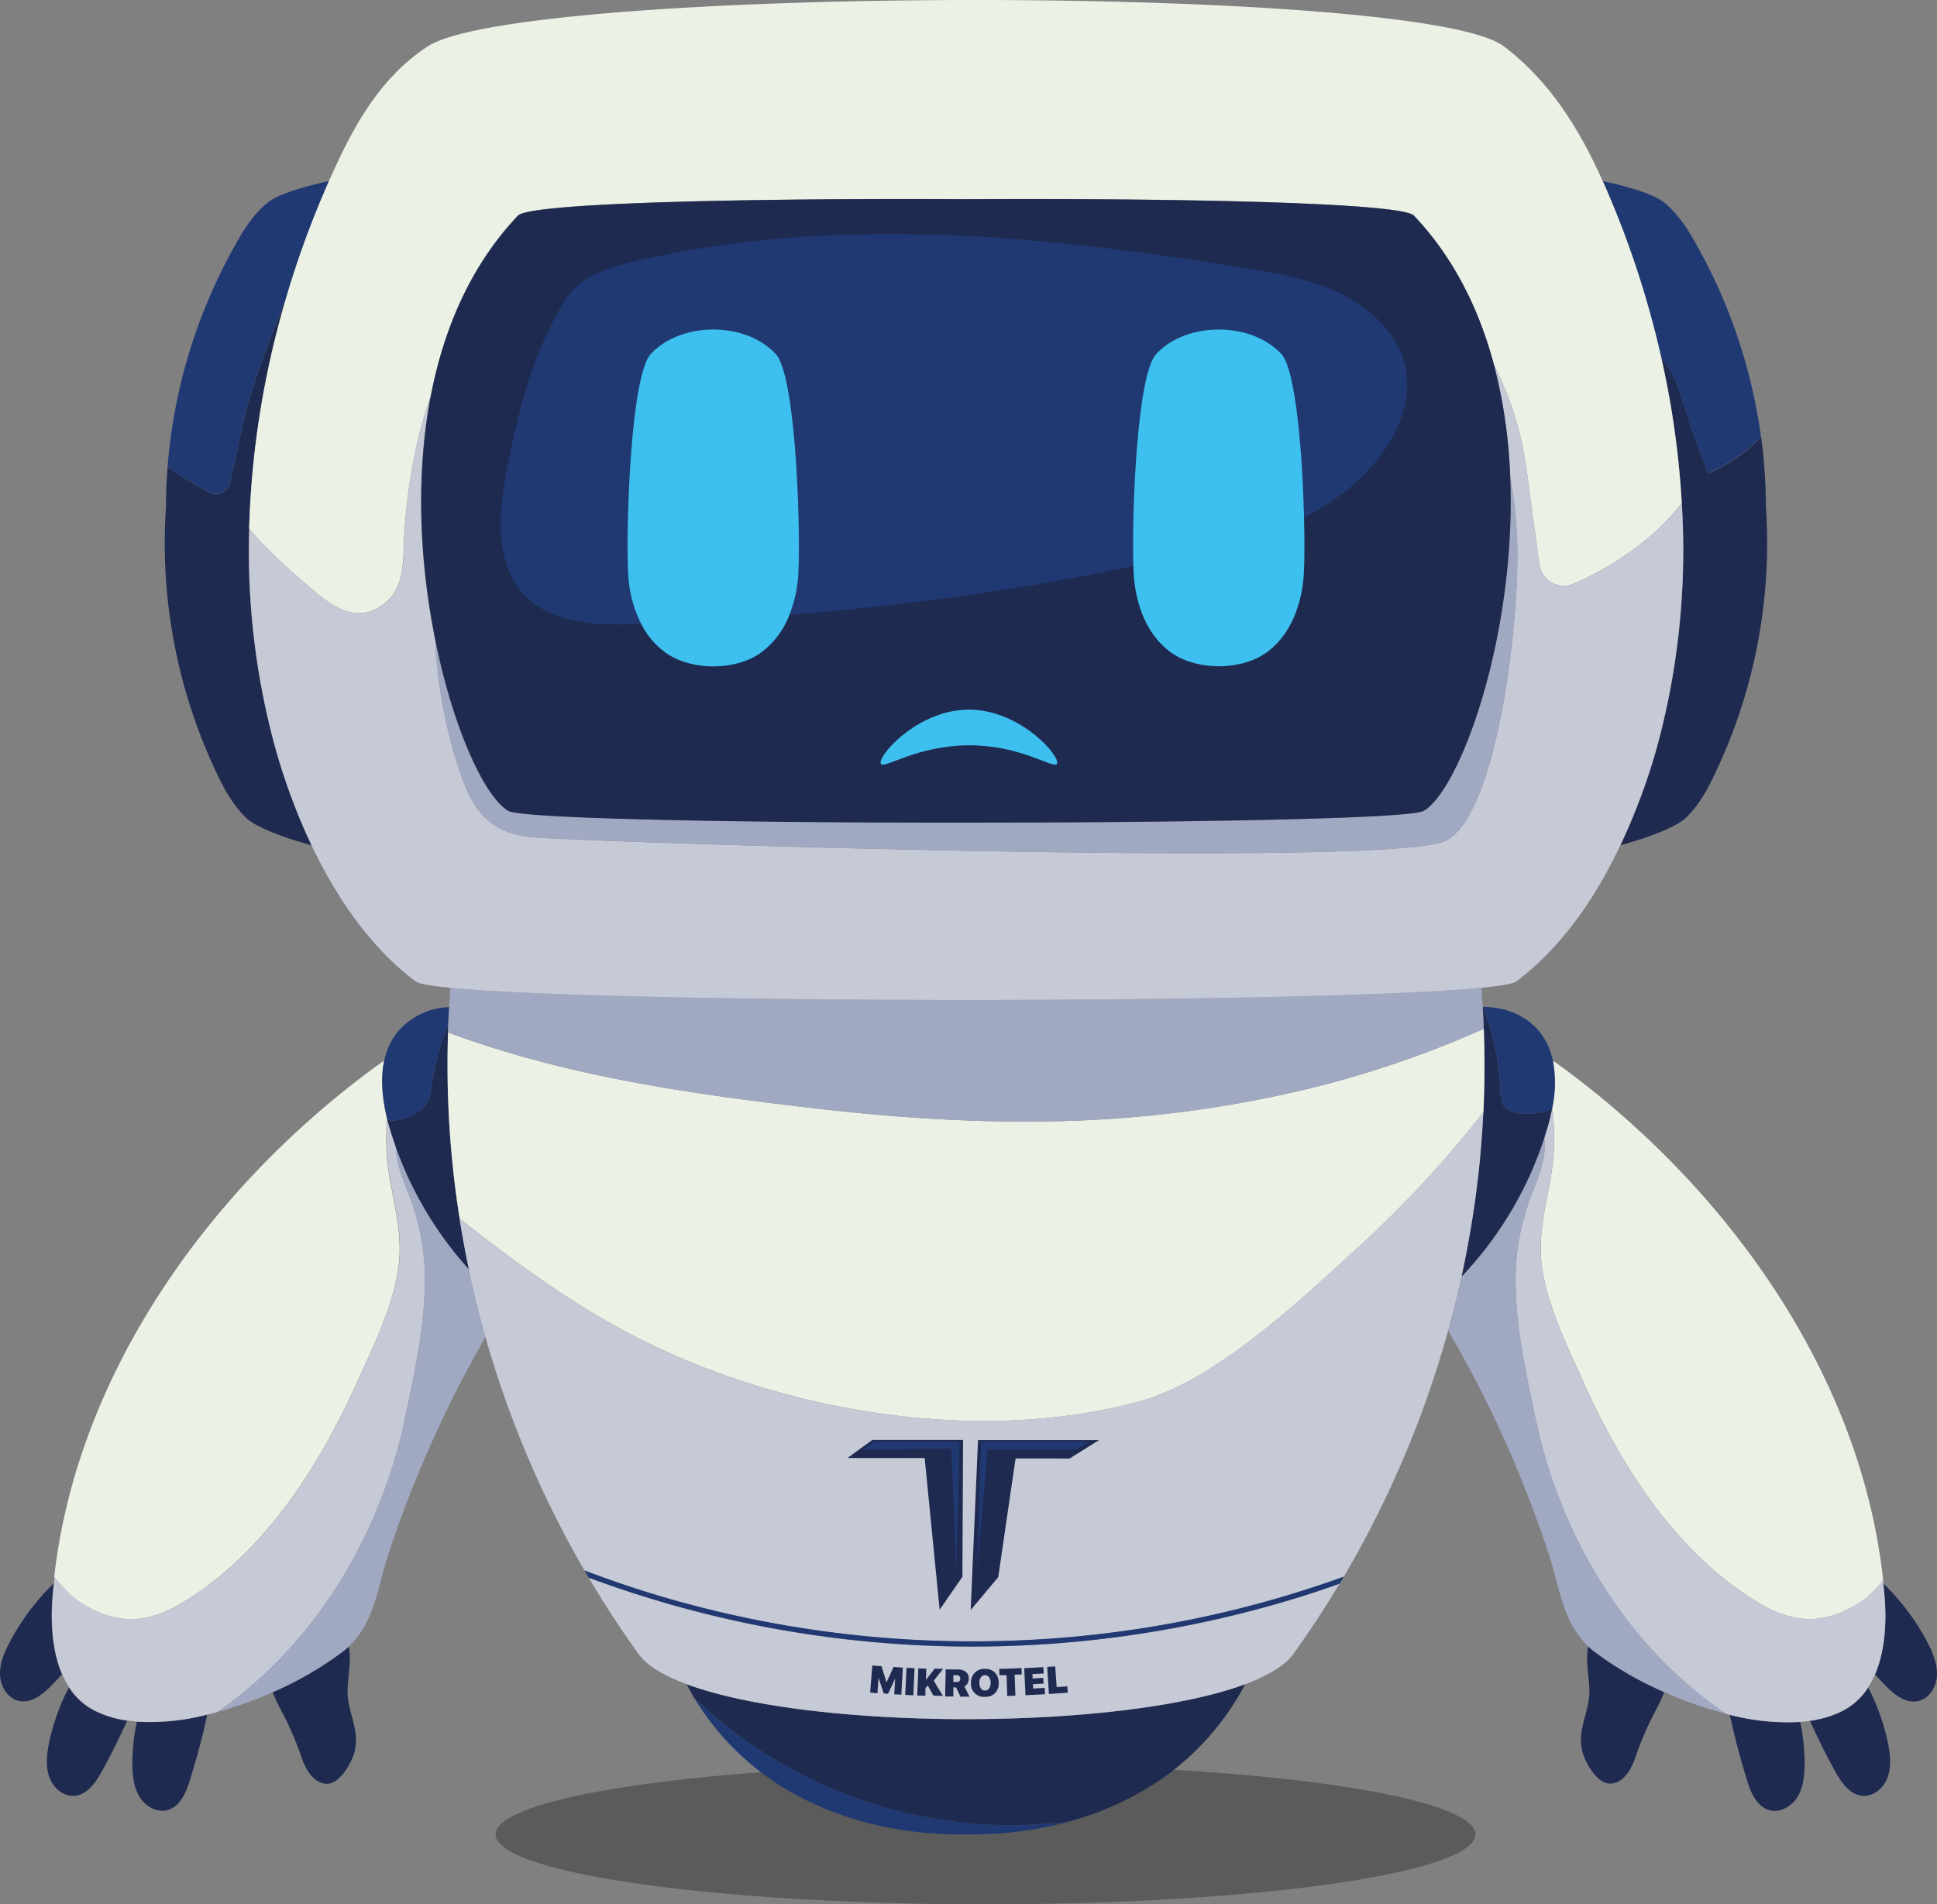 <svg id="Capa_1" data-name="Capa 1" xmlns="http://www.w3.org/2000/svg" viewBox="0 0 512 503.49"><rect x="0" y="0" width="512" height="503.49" fill="#808080" stroke="none"/><defs><style>.cls-1{opacity:0.29;}.cls-2,.cls-8{fill:#1f2a50;}.cls-3{fill:#ebf2e5;}.cls-4{fill:#c6c9d6;}.cls-5{fill:#a0a8c2;}.cls-6{fill:#203973;}.cls-7{fill:#3dbfef;}.cls-8{fill-rule:evenodd;}</style></defs><ellipse class="cls-1" cx="260.5" cy="484.99" rx="129.5" ry="18.5"/><path class="cls-2" d="M419.79,363.81a17.38,17.38,0,0,0-.27,3.46c0,2.69.53,5.35.6,8,.16,6-3.52,10.52-1.74,16.72.81,2.83,3.87,8.16,7.28,8.09s5.48-3.76,6.46-6.5a83.76,83.76,0,0,1,5-11.86,59.23,59.23,0,0,0,2.8-5.85,91.34,91.34,0,0,1-18.58-10.76C420.79,364.72,420.28,364.27,419.79,363.81Z" transform="translate(0 71.49)"/><path class="cls-2" d="M495.62,371.22c.83.88,1.63,1.79,2.47,2.66,2.4,2.47,5.48,5.08,8.85,4.39,2.79-.57,4.7-3.4,5-6.23s-.69-5.66-1.91-8.24a61.62,61.62,0,0,0-12.22-16.63c.14,1.37.28,2.75.38,4.12C498.68,357.9,498.18,365.26,495.62,371.22Z" transform="translate(0 71.49)"/><path class="cls-2" d="M499.2,390.18a56.75,56.75,0,0,0-5.41-15.53,17.37,17.37,0,0,1-6.45,6,27.57,27.57,0,0,1-8.95,2.79c2.05,4.51,4.24,8.95,6.63,13.29,1.66,3,3.94,6.36,7.37,6.58,2.85.18,5.44-2,6.48-4.7S499.7,393,499.2,390.18Z" transform="translate(0 71.49)"/><path class="cls-2" d="M457.22,381.86c.1.45.19.9.3,1.34q1.8,8.07,4.27,16c1,3.29,2.61,7,5.94,7.9,2.75.75,5.73-.92,7.27-3.32s1.93-5.36,2-8.21a52.5,52.5,0,0,0-1.16-11.8A60.46,60.46,0,0,1,457.22,381.86Z" transform="translate(0 71.49)"/><path class="cls-3" d="M410.31,221.27a64.19,64.19,0,0,1-.58,19.66c-1.17,6.22-2.65,12.5-2.45,18.87.34,11.17,6.53,23.57,11.05,33.64,1.19,2.65,2.43,5.29,3.74,7.93,9.52,19.18,22.3,37.57,40.31,49.37,4.54,3,9.57,5.55,15,5.81,5.73.27,11.32-2.12,15.92-5.54a38.85,38.85,0,0,0,4.47-4.65c-5.78-54-40.61-102.72-83.52-134.7-1.13-.84-2.42-1.78-3.79-2.72A32,32,0,0,1,410.31,221.27Z" transform="translate(0 71.49)"/><path class="cls-4" d="M493.79,374.65a22.94,22.94,0,0,0,1.83-3.43c2.56-6,3.06-13.32,2.58-19.93-.1-1.37-.24-2.75-.38-4.12,0-.27,0-.54-.07-.81a38.85,38.85,0,0,1-4.47,4.65c-4.6,3.42-10.19,5.81-15.92,5.54-5.41-.26-10.44-2.85-15-5.81-18-11.8-30.79-30.19-40.31-49.37-1.31-2.64-2.55-5.28-3.74-7.93-4.52-10.07-10.71-22.47-11.05-33.64-.2-6.37,1.28-12.65,2.45-18.87a64.19,64.19,0,0,0,.58-19.66c0,.18-.06.35-.1.53-.34,1.77-.78,3.51-1.28,5.2-.23.78-.48,1.56-.73,2.34a15.7,15.7,0,0,1,.06,3.49c-.45,4.86-2.66,9.36-4.3,14a62.31,62.31,0,0,0-3.27,23.28c.36,10.87,2.78,21.79,5,32.5,6.42,31.44,23.86,60.92,50.57,79.05l1,.24a60.46,60.46,0,0,0,18.61,1.88c.87-.07,1.72-.17,2.56-.29a27.57,27.57,0,0,0,8.95-2.79A17.37,17.37,0,0,0,493.79,374.65Z" transform="translate(0 71.49)"/><path class="cls-5" d="M405.66,302.57c-2.19-10.71-4.61-21.63-5-32.5A62.31,62.31,0,0,1,404,246.79c1.64-4.6,3.85-9.1,4.3-14a15.7,15.7,0,0,0-.06-3.49,96.82,96.82,0,0,1-21.89,36.73c-1.05,4.8-2.25,9.57-3.56,14.32q7.58,12.94,13.86,26.58l.44,1a305.06,305.06,0,0,1,12.24,31.35c2.91,8.87,3.68,18.08,10.5,24.53.49.46,1,.91,1.56,1.34a91.34,91.34,0,0,0,18.58,10.76,103.46,103.46,0,0,0,16.3,5.71C429.52,363.49,412.08,334,405.66,302.57Z" transform="translate(0 71.49)"/><path class="cls-6" d="M392,194.81a66.06,66.06,0,0,1,4.53,21.27,10.3,10.3,0,0,0,.88,4.62,4.9,4.9,0,0,0,3.5,2.09,19.45,19.45,0,0,0,8.33-.57,7.6,7.6,0,0,0,1-.42c0-.18.07-.35.1-.53a32,32,0,0,0,.13-12.33,18.26,18.26,0,0,0-3.38-7.45c-3.54-4.54-9.37-6.83-15.15-6.75,0,.06,0,.13,0,.2Z" transform="translate(0 71.49)"/><path class="cls-2" d="M400.9,222.79a4.9,4.9,0,0,1-3.5-2.09,10.3,10.3,0,0,1-.88-4.62A66.06,66.06,0,0,0,392,194.81l-.07.13c.11,1.86.22,3.71.28,5.57q.41,11-.13,22c-.3,6.15-.79,12.29-1.52,18.4q-1.51,12.65-4.24,25.13a96.82,96.82,0,0,0,21.89-36.73c.25-.78.5-1.56.73-2.34.5-1.69.94-3.43,1.28-5.2a7.6,7.6,0,0,1-1,.42A19.45,19.45,0,0,1,400.9,222.79Z" transform="translate(0 71.49)"/><path class="cls-2" d="M90.65,365.15a91.34,91.34,0,0,1-18.58,10.76,59.23,59.23,0,0,0,2.8,5.85,84.94,84.94,0,0,1,5,11.86c1,2.74,3.07,6.42,6.46,6.5s6.47-5.26,7.28-8.09c1.78-6.2-1.9-10.75-1.74-16.72.07-2.69.56-5.35.6-8a17.38,17.38,0,0,0-.27-3.46C91.72,364.27,91.21,364.72,90.65,365.15Z" transform="translate(0 71.49)"/><path class="cls-2" d="M13.8,351.29c.1-1.37.24-2.75.38-4.12A61.62,61.62,0,0,0,2,363.8C.74,366.38-.25,369.2.06,372s2.21,5.66,5,6.23c3.38.69,6.45-1.92,8.85-4.39.84-.87,1.64-1.78,2.47-2.66C13.81,365.26,13.32,357.9,13.8,351.29Z" transform="translate(0 71.49)"/><path class="cls-2" d="M18.21,374.65a56.75,56.75,0,0,0-5.41,15.53c-.5,2.81-.71,5.79.33,8.44s3.63,4.88,6.48,4.7c3.43-.22,5.71-3.56,7.37-6.58,2.39-4.34,4.58-8.78,6.63-13.29a27.57,27.57,0,0,1-8.95-2.79A17.37,17.37,0,0,1,18.21,374.65Z" transform="translate(0 71.49)"/><path class="cls-2" d="M36.17,383.74A52.5,52.5,0,0,0,35,395.54c.07,2.85.44,5.81,2,8.21s4.52,4.07,7.27,3.32c3.33-.89,4.91-4.61,5.93-7.9q2.47-7.89,4.29-16c.09-.44.19-.89.29-1.34A60.46,60.46,0,0,1,36.17,383.74Z" transform="translate(0 71.49)"/><path class="cls-3" d="M19.63,351.05c4.6,3.43,10.2,5.81,15.92,5.54,5.42-.26,10.45-2.85,15-5.81,18-11.8,30.79-30.19,40.31-49.37,1.31-2.63,2.56-5.28,3.75-7.93,4.52-10.06,10.7-22.46,11-33.64.19-6.37-1.29-12.65-2.46-18.87a64,64,0,0,1-.86-16.75c-1.23-5.05-1.8-10.42-.76-15.28-1.37.94-2.66,1.88-3.79,2.72-42.68,31.8-77.36,80.15-83.42,133.82A51.16,51.16,0,0,0,19.63,351.05Z" transform="translate(0 71.49)"/><path class="cls-4" d="M107.26,302.61c2.18-10.71,4.61-21.63,5-32.5A62.34,62.34,0,0,0,109,246.83c-1.64-4.6-3.85-9.1-4.3-14,0-.41-.06-.82-.07-1.24-.54-1.53-1-3.07-1.51-4.63-.25-.83-.47-1.67-.68-2.52,0-.09,0-.17-.07-.26a64,64,0,0,0,.86,16.75c1.17,6.22,2.65,12.5,2.46,18.87-.35,11.18-6.53,23.58-11,33.64-1.19,2.65-2.44,5.3-3.75,7.93-9.52,19.18-22.3,37.57-40.31,49.37-4.53,3-9.56,5.55-15,5.81-5.72.27-11.32-2.11-15.92-5.54a51.16,51.16,0,0,1-5.28-5.57c-.06.56-.11,1.13-.17,1.69-.14,1.37-.28,2.75-.38,4.12-.48,6.61,0,14,2.58,19.93a22.94,22.94,0,0,0,1.83,3.43,17.37,17.37,0,0,0,6.45,6,27.57,27.57,0,0,0,9,2.79c.84.12,1.69.22,2.56.29a60.46,60.46,0,0,0,18.61-1.88l2.57-.66C83.68,363,100.89,333.79,107.26,302.61Z" transform="translate(0 71.49)"/><path class="cls-5" d="M104.58,231.63c0,.42,0,.83.07,1.24.45,4.86,2.66,9.36,4.3,14a62.34,62.34,0,0,1,3.28,23.28c-.36,10.87-2.79,21.79-5,32.5C100.89,333.79,83.68,363,57.35,381.2a104.63,104.63,0,0,0,14.72-5.29,91.34,91.34,0,0,0,18.58-10.76c.56-.43,1.07-.88,1.56-1.34,6.82-6.45,7.59-15.66,10.5-24.53A302.79,302.79,0,0,1,115,307.93l.44-1q5.88-12.77,12.94-25-2.51-8.85-4.38-17.85A96.72,96.72,0,0,1,104.58,231.63Z" transform="translate(0 71.49)"/><path class="cls-6" d="M102.32,224.22c0,.09.05.17.07.26a4.43,4.43,0,0,0,1.87.3,13.67,13.67,0,0,0,6.58-2.55A7.44,7.44,0,0,0,113,220a10.67,10.67,0,0,0,1-3.83,69,69,0,0,1,4.48-16.75c.06-1.55.17-3.09.26-4.63a18.63,18.63,0,0,0-13.79,6.73,18.26,18.26,0,0,0-3.38,7.45C100.52,213.8,101.09,219.17,102.32,224.22Z" transform="translate(0 71.49)"/><path class="cls-2" d="M118.41,201.48c0-.7,0-1.39.06-2.09A69,69,0,0,0,114,216.14a10.67,10.67,0,0,1-1,3.83,7.44,7.44,0,0,1-2.17,2.26,13.67,13.67,0,0,1-6.58,2.55,4.43,4.43,0,0,1-1.87-.3c.21.85.43,1.69.68,2.52.46,1.56,1,3.1,1.51,4.63A96.72,96.72,0,0,0,124,264.17q-1.42-6.69-2.48-13.44c-.51-3.26-1-6.52-1.37-9.79A260.16,260.16,0,0,1,118.41,201.48Z" transform="translate(0 71.49)"/><path class="cls-2" d="M181.49,373.8c.65,1.22,1.31,2.43,2,3.62a120.9,120.9,0,0,0,99.25,32.63,80.47,80.47,0,0,0,23.53-10.69,70.51,70.51,0,0,0,22.86-25.56C296.07,386.13,214.6,386.13,181.49,373.8Z" transform="translate(0 71.49)"/><path class="cls-3" d="M392.2,200.51a270.36,270.36,0,0,1-53.95,17.58A307.9,307.9,0,0,1,302,223.65c-28.59,2.68-57.82,1.23-86.31-2.07-33.81-3.92-66.17-8.58-97.25-20.1a260.16,260.16,0,0,0,1.69,39.46c.39,3.27.86,6.53,1.37,9.79,13.39,10.52,27.09,20.64,42,28.83,38.86,21.36,92.2,31.2,135.94,19.93l1.65-.44c20.27-5.51,42.31-26.58,57.49-40.38a291,291,0,0,0,33.53-36.13Q392.61,211.53,392.2,200.51Z" transform="translate(0 71.49)"/><path class="cls-4" d="M227.94,362.41a291,291,0,0,1-72.29-16.74q6.07,10.29,13.1,20.11c2.22,3.09,6.68,5.76,12.74,8,33.11,12.33,114.58,12.33,147.67,0,6.06-2.26,10.51-4.93,12.73-8,4.33-6,8.36-12.21,12.15-18.52-3.7,1.3-7.41,2.56-11.15,3.71A292,292,0,0,1,227.94,362.41Z" transform="translate(0 71.49)"/><path class="cls-4" d="M390.55,240.94c.73-6.11,1.22-12.25,1.52-18.4a291,291,0,0,1-33.53,36.13c-15.18,13.8-37.22,34.87-57.49,40.38l-1.65.44c-43.74,11.27-97.08,1.43-135.94-19.93-14.9-8.19-28.6-18.31-42-28.83q1.07,6.75,2.48,13.44,1.89,9,4.38,17.85a269.79,269.79,0,0,0,26.18,61.73q11.9,4.51,24.18,8a291.47,291.47,0,0,0,114.11,8.56,288.18,288.18,0,0,0,62.36-14.87,270,270,0,0,0,27.59-65c1.31-4.75,2.51-9.52,3.56-14.32Q389,253.61,390.55,240.94Z" transform="translate(0 71.49)"/><path class="cls-6" d="M292.8,360.27a291.47,291.47,0,0,1-114.11-8.56q-12.27-3.43-24.18-8c.37.64.76,1.28,1.14,1.92a291,291,0,0,0,72.29,16.74,292,292,0,0,0,115-11.44c3.74-1.15,7.45-2.41,11.15-3.71l1.12-1.86A288.18,288.18,0,0,1,292.8,360.27Z" transform="translate(0 71.49)"/><path class="cls-5" d="M118.41,201.48c31.08,11.52,63.44,16.18,97.25,20.1,28.49,3.3,57.72,4.75,86.31,2.07a307.9,307.9,0,0,0,36.28-5.56,270.36,270.36,0,0,0,53.95-17.58c-.06-1.86-.17-3.71-.28-5.57,0-.07,0-.14,0-.2-.1-1.7-.2-3.39-.34-5.08-43.91,4.29-228.59,4.29-272.5,0-.14,1.7-.24,3.4-.34,5.1-.09,1.54-.2,3.08-.26,4.63C118.44,200.09,118.44,200.78,118.41,201.48Z" transform="translate(0 71.49)"/><path class="cls-6" d="M60.78,56.15c1.52-6.63,3.87-17.9,4.33-19.49a211.29,211.29,0,0,1,8.14-23.21c.55-1.32,1.25-3.2,2.09-5.2A249.52,249.52,0,0,1,85.62-20.5c.44-1,.89-2.07,1.35-3.11C79.54-22,73.2-20,70.65-17.85c-4,3.34-6.64,7.73-9,12.1A142,142,0,0,0,44.3,51.93a90.43,90.43,0,0,0,11.17,6.73A3.73,3.73,0,0,0,60.78,56.15Z" transform="translate(0 71.49)"/><path class="cls-6" d="M449-5.75c-2.4-4.37-5-8.76-9-12.1-2.55-2.14-8.9-4.15-16.33-5.76.46,1,.92,2.06,1.36,3.11A249.26,249.26,0,0,1,439.1,23c1.45,2.12,2.87,3.63,3.77,6.17,2.22,6.24,4.09,12.54,6.37,18.74.7,1.89,1.43,3.77,2.23,5.64a40.34,40.34,0,0,0,14-9.61A142.84,142.84,0,0,0,449-5.75Z" transform="translate(0 71.49)"/><path class="cls-2" d="M466.78,62.61A142.44,142.44,0,0,0,465.51,44a40.34,40.34,0,0,1-14,9.61c-.8-1.87-1.53-3.75-2.23-5.64-2.28-6.2-4.15-12.5-6.37-18.74-.9-2.54-2.32-4.05-3.77-6.17a235.19,235.19,0,0,1,5.42,38.52,198.43,198.43,0,0,1-6.37,63.84A164.47,164.47,0,0,1,428.3,152c7.92-2.21,14.76-4.82,17.32-7.28,3.76-3.61,6.09-8.17,8.18-12.7A141.45,141.45,0,0,0,466.78,62.61Z" transform="translate(0 71.49)"/><path class="cls-2" d="M65.85,68.3a238.57,238.57,0,0,1,9.49-60c-.84,2-1.54,3.88-2.09,5.2a211.29,211.29,0,0,0-8.14,23.21c-.46,1.59-2.81,12.86-4.33,19.49a3.73,3.73,0,0,1-5.31,2.51A90.43,90.43,0,0,1,44.3,51.93c-.28,3.56-.43,7.12-.43,10.68a141.33,141.33,0,0,0,13,69.42c2.09,4.53,4.43,9.09,8.18,12.7,2.56,2.46,9.4,5.07,17.32,7.28a163.46,163.46,0,0,1-9.84-26.64A196.15,196.15,0,0,1,65.85,68.3Z" transform="translate(0 71.49)"/><path class="cls-3" d="M439.1,23A249.26,249.26,0,0,0,425-20.5c-.44-1.05-.9-2.08-1.36-3.11-6.13-13.64-13.77-26.19-26.08-35.6-21.76-16.64-260.06-16.1-284.52,0-13,8.52-20,21.84-26.09,35.6-.46,1-.91,2.07-1.35,3.11A249.52,249.52,0,0,0,75.34,8.25,238.57,238.57,0,0,0,65.85,68.3a113.4,113.4,0,0,0,12.4,12.3c6.37,5.42,14.17,13.93,22.7,8,6.69-4.62,5.38-13,6-20.1A156.89,156.89,0,0,1,110.16,46c1-4.37,2.29-8.71,3.74-13,3.41-17.61,10.52-34.33,23-47.5,3.22-3.41,61.49-4.63,118.41-4.34,56.92-.29,115.19.93,118.42,4.34,10.53,11.1,17.22,24.74,21.12,39.3.94,1.91,1.83,3.83,2.66,5.79a85.75,85.75,0,0,1,6,22.06l3.38,25.07a6.52,6.52,0,0,0,9.1,5.1A79.35,79.35,0,0,0,437.63,69a59.8,59.8,0,0,0,6.89-7.51A235.19,235.19,0,0,0,439.1,23Z" transform="translate(0 71.49)"/><path class="cls-4" d="M444.52,61.53A59.8,59.8,0,0,1,437.63,69,79.35,79.35,0,0,1,416,82.85a6.52,6.52,0,0,1-9.1-5.1l-3.38-25.07a85.75,85.75,0,0,0-6-22.06c-.83-2-1.72-3.88-2.66-5.79a137.06,137.06,0,0,1,4.33,29.78A116.23,116.23,0,0,1,401,71.09c.84,21.88-5.37,73.24-18.95,79.74-15.24,7.29-225.66.31-240.78-.93-12.56-1-16.75-7.69-20.49-19.68a130.27,130.27,0,0,1-5.71-32.33c-4-19.55-5.46-42.89-1.2-64.86-1.45,4.26-2.7,8.6-3.74,13A156.89,156.89,0,0,0,107,68.53c-.63,7.14.68,15.48-6,20.1-8.53,5.9-16.33-2.61-22.7-8a113.4,113.4,0,0,1-12.4-12.3,196.15,196.15,0,0,0,6.65,57.07A163.46,163.46,0,0,0,82.34,152C89,165.94,98,179.12,109.88,188c.84.62,4.05,1.18,9.19,1.68,43.91,4.29,228.59,4.29,272.5,0,5.14-.5,8.36-1.06,9.19-1.68,11.89-8.86,20.92-22,27.54-36a164.47,164.47,0,0,0,9.85-26.64A198.43,198.43,0,0,0,444.52,61.53Z" transform="translate(0 71.49)"/><path class="cls-5" d="M376.29,142.88c-3.61,2.13-63,3.17-121,3.12s-117.36-1-121-3.12c-6.24-3.69-14.51-21.63-19.25-45a130.27,130.27,0,0,0,5.71,32.33c3.74,12,7.93,18.65,20.49,19.68,15.12,1.24,225.54,8.22,240.78.93C395.66,144.33,401.87,93,401,71.09a116.23,116.23,0,0,0-1.84-16.48C400.84,96.37,386.06,137.11,376.29,142.88Z" transform="translate(0 71.49)"/><path class="cls-2" d="M399.19,54.61a137.06,137.06,0,0,0-4.33-29.78c-3.9-14.56-10.59-28.2-21.12-39.3-3.23-3.41-61.5-4.63-118.42-4.34-56.92-.29-115.19.93-118.41,4.34-12.49,13.17-19.6,29.89-23,47.5-4.26,22-2.77,45.31,1.2,64.86,4.74,23.36,13,41.3,19.25,45,3.61,2.13,63,3.17,121,3.12s117.36-1,121-3.12C386.06,137.11,400.84,96.37,399.19,54.61Z" transform="translate(0 71.49)"/><path class="cls-6" d="M134.36,50.81c-1.83,9.23-3.33,19-.11,27.88,5.18,14.19,20.69,15.38,33.7,14.84l1.53-.07a32.75,32.75,0,0,1-3.42-12.94c-.68-10.8.5-52.48,5.94-58.39,7.93-8.62,25.05-8.72,33.06,0C210.5,28,211.68,69.72,211,80.52a34.1,34.1,0,0,1-2.32,10.54c19.78-1.61,39.58-3.84,59.11-7q15.94-2.55,31.75-5.94c-.41-13.48.94-50.49,6-56,7.94-8.62,25.05-8.72,33.06,0,3.89,4.22,5.6,26.71,6,43.15A58.75,58.75,0,0,0,359,55.53c9.23-8.54,16.85-22.41,10.77-34.91-3.44-7.09-10.09-12.21-17.31-15.35S337.41.76,329.63-.52c-51.4-8.41-104.31-13.79-155.34-3.32-6.36,1.31-13.39,2.74-19.08,6-5,2.89-7.54,8.33-10.07,13.48C139.71,26.71,136.76,38.79,134.36,50.81Z" transform="translate(0 71.49)"/><path class="cls-7" d="M205.06,22.13c-8-8.72-25.13-8.62-33.06,0-5.44,5.91-6.62,47.59-5.94,58.39a32.75,32.75,0,0,0,3.42,12.94,21.06,21.06,0,0,0,6.93,7.94c6.51,4.32,17.53,4.46,24.25,0a22.06,22.06,0,0,0,8-10.34A34.1,34.1,0,0,0,211,80.52C211.68,69.72,210.5,28,205.06,22.13Z" transform="translate(0 71.49)"/><path class="cls-7" d="M305.58,22.13c-5.1,5.54-6.45,42.55-6,56,0,.9.06,1.69.1,2.36.49,7.86,3.57,16.38,10.35,20.88,6.51,4.32,17.53,4.46,24.25,0s9.85-13,10.34-20.88c.2-3.08.24-8.68.07-15.24-.41-16.44-2.12-38.93-6-43.15C330.63,13.41,313.52,13.51,305.58,22.13Z" transform="translate(0 71.49)"/><path class="cls-6" d="M242.18,408.44a122.09,122.09,0,0,1-58.66-31,70.59,70.59,0,0,0,20.82,21.94c14.89,10,32.94,14.36,51,14.12a98.14,98.14,0,0,0,27.45-3.43A121.64,121.64,0,0,1,242.18,408.44Z" transform="translate(0 71.49)"/><path class="cls-7" d="M279.39,130.44c-.85,1.52-9.12-4.82-23.06-4.88-14.17,0-22.63,6.42-23.5,4.88-1.05-1.87,9.63-14.31,23.28-14.31S280.44,128.58,279.39,130.44Z" transform="translate(0 71.49)"/><g id="Capa_1-2" data-name="Capa_1"><g id="_2266893966240" data-name=" 2266893966240"><polygon class="cls-8" points="258.52 380.74 290.53 380.74 282.7 385.62 268.58 385.61 268.44 385.61 263.86 416.98 256.58 425.66 258.52 380.74"/><polygon class="cls-8" points="254.56 380.7 254.39 416.88 248.37 425.6 244.42 385.49 224.01 385.48 230.59 380.7 254.56 380.7"/></g></g><path class="cls-6" d="M231,309.67l-2.77,2.14,23.21-.34q.71,16.14,1.4,32.28l.79-34Z" transform="translate(0 71.49)"/><polygon class="cls-6" points="259.33 381.16 258.25 415.23 261.05 383.2 284.44 383.2 287.89 381.16 259.33 381.16"/><path class="cls-2" d="M238.64,369.41l-.39,7.16-1.88-.1c.09-1.38.17-2.77.25-4.15h0q-.93,2-1.89,4l-1.15-.08c-.46-1.39-.91-2.78-1.36-4.17h0l-.3,4.15L230,376l.57-7.15,2.43.18c.43,1.43.88,2.86,1.33,4.28h0c.63-1.36,1.25-2.72,1.87-4.08Z" transform="translate(0 71.49)"/><path class="cls-2" d="M241.42,376.73l-2.15-.1.36-7.17,2.11.1Q241.59,373.15,241.42,376.73Z" transform="translate(0 71.49)"/><path class="cls-2" d="M244.6,376.85l-2.16-.08.3-7.16,2.1.08c0,1-.07,2-.1,3h0l2.32-3,2.22.05c-.81,1.05-1.63,2.09-2.46,3.13.8,1.35,1.6,2.7,2.42,4-.84,0-1.67,0-2.51-.06-.51-.89-1-1.78-1.51-2.68l-.6.74Z" transform="translate(0 71.49)"/><path class="cls-2" d="M252,374.62l0,2.41-2.15,0c0-2.39.09-4.78.13-7.17l3.19.05a3.24,3.24,0,0,1,2.16.65,2.21,2.21,0,0,1,.74,1.8,2.39,2.39,0,0,1-.31,1.2,1.82,1.82,0,0,1-.86.81c.45.91.92,1.82,1.38,2.72h-2.41c-.38-.81-.76-1.61-1.13-2.42Zm0-3.21c0,.61,0,1.21,0,1.82h.88a1,1,0,0,0,.71-.24,1,1,0,0,0,0-1.32.94.94,0,0,0-.69-.26Z" transform="translate(0 71.49)"/><path class="cls-2" d="M257.67,370.75a3.56,3.56,0,0,1,2.64-1,3.59,3.59,0,0,1,2.66.95,3.78,3.78,0,0,1,1,2.7,3.64,3.64,0,0,1-.93,2.73,3.58,3.58,0,0,1-2.68,1,3.39,3.39,0,0,1-3.7-3.68A3.7,3.7,0,0,1,257.67,370.75Zm3.74,1.2a1.26,1.26,0,0,0-1.08-.54,1.28,1.28,0,0,0-1.07.56,2.55,2.55,0,0,0-.39,1.49,2.42,2.42,0,0,0,.42,1.47,1.25,1.25,0,0,0,1.09.54,1.29,1.29,0,0,0,1.08-.57,2.89,2.89,0,0,0,0-2.95Z" transform="translate(0 71.49)"/><path class="cls-2" d="M268.39,376.83l-2.16.07c-.05-1.83-.11-3.66-.16-5.49l-1.9,0c0-.56,0-1.12-.05-1.68,2,0,3.93-.11,5.89-.2l.07,1.68-1.89.07C268.25,373.17,268.32,375,268.39,376.83Z" transform="translate(0 71.49)"/><path class="cls-2" d="M276.13,374.77c0,.56.06,1.12.1,1.68l-5.17.27-.33-7.17c1.69-.07,3.38-.16,5.06-.26,0,.55.07,1.11.11,1.67l-3,.16.06,1.16,2.79-.15.09,1.5-2.8.16c0,.38,0,.77.05,1.15Z" transform="translate(0 71.49)"/><path class="cls-2" d="M282.13,374.36c0,.55.08,1.11.13,1.67-1.68.13-3.35.25-5,.35l-.45-7.15,2.11-.14c.12,1.82.25,3.65.38,5.48Z" transform="translate(0 71.49)"/></svg>